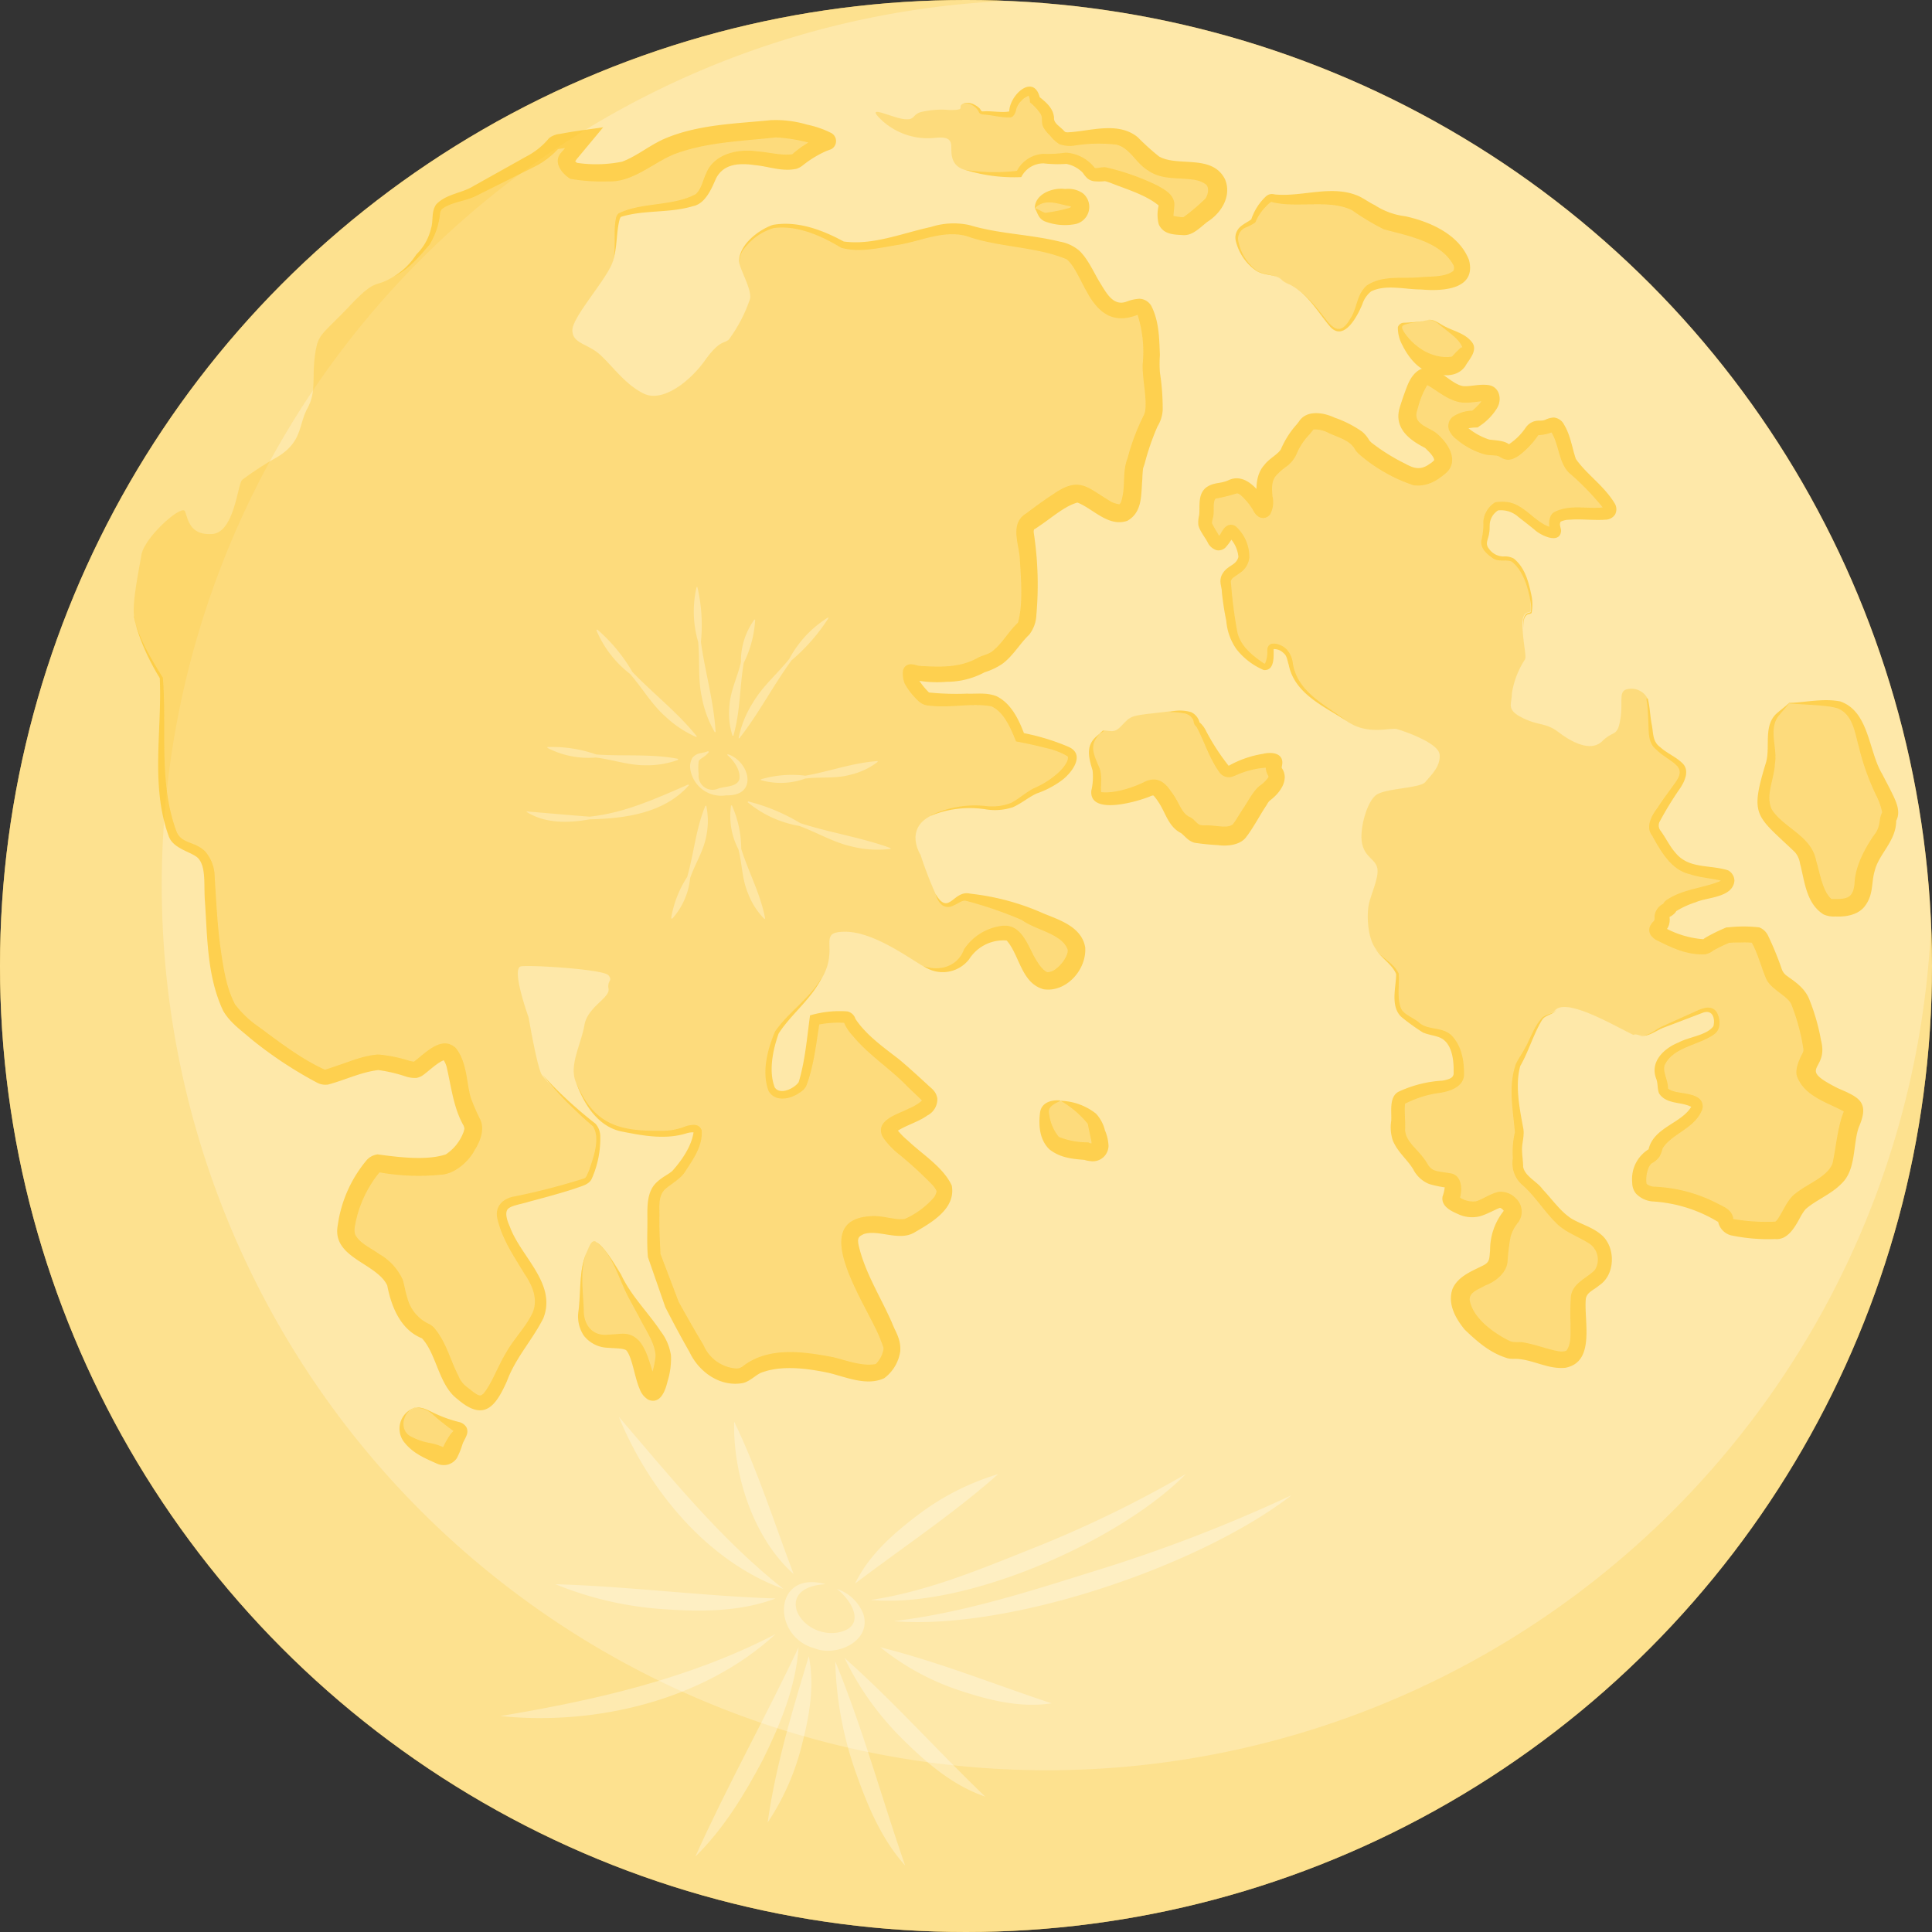 <svg id="Capa_1" data-name="Capa 1" xmlns="http://www.w3.org/2000/svg" viewBox="0 0 300 300"><rect x="0" y="0" width="300" height="300" fill="#333333" stroke="none"/><defs><style>.cls-1,.cls-3{fill:#fdc629;}.cls-2,.cls-8{fill:#fff;}.cls-2{opacity:0.6;}.cls-3{opacity:0.2;}.cls-4{opacity:0.7;}.cls-5{opacity:0.5;}.cls-6{fill:none;}.cls-7{opacity:0.3;}</style></defs><title>FullMoon</title><circle class="cls-1" cx="150" cy="150" r="150"/><circle class="cls-2" cx="150" cy="150" r="150"/><path class="cls-3" d="M300,150A150,150,0,1,1,150,0c2.15,0,4.31,0,6.43.14A137.44,137.44,0,1,0,299.86,143.57C300,145.7,300,147.84,300,150Z"/><g class="cls-4"><g class="cls-5"><path class="cls-1" d="M20.82,95.74c.49,3.71,4.21,9.59,4.21,9.59s.23,6.78,0,10.29.46,12.16,2.1,14.5,5.15.7,5.38,6.31.7,17.78,3.74,21,13.1,10.06,14.27,9.83S56.83,165,58.71,165s5.14,1.4,5.84,1.17,3.28-3,4.68-2.81,1.87,4.44,2.34,6.78,1.87,4,1.87,5.15-1.64,4.44-3.74,5.38-9.12.47-10.76,0-5.85,8.18-5.15,11.22,7,4,7.72,8,2.57,6.08,4.45,6.78,3.74,8.18,5.38,9.35,3.5,3.51,5.37,0,1.88-4.21,3.75-7,4.21-4.91,3.27-8.19-.7-1.64-3.51-6.55-3.27-7-.46-7.72,10.75-2.57,11.46-3.27,2.8-7.25.93-8.65-7.25-6.55-8-7.72S82.09,158,82.09,158s-2.8-7.72-1.17-7.95,12.87.47,13.57,1.4-.23.7,0,2.11-3.27,2.8-3.74,5.61-2.34,6.08-1.41,8.65,2.88,5.85,5.42,7,8.15,1.4,9.79,1.17,4-1.64,3.74.23-1.87,4.45-3,5.85-3.51,1.64-3.74,4.44,0,8.42,0,8.42l2.8,7.72s4,7.49,5.15,8.89,4,2.57,5.61,2.11,1.87-2.34,7.25-2.34a26.51,26.51,0,0,1,9.12,1.4,12,12,0,0,0,4.68.47c.94-.24,1.87-1.41,2.34-3.51s-8.19-15-6.31-18,7-.23,8.88-1.17,5.38-3,5.62-5.38-8.66-8-8.66-9.59,8.66-3,5.85-5.61a77.3,77.3,0,0,0-6.32-5.61c-1.4-.94-5.37-4.68-5.61-5.85s-5.38,0-5.38,0-1.17,9.35-2.1,10.29-3.28,2.1-4.45.7-.46-6.31.47-8.65,4.68-4.45,7.25-9.12-.93-7,3.51-7,10.06,4.21,12.16,5.38,5.54.69,6.63-1.65,5.3-4.2,6.94-3.26,2.57,5.84,4.91,7,6.08-2.8,5.14-5.38-6.08-3.74-7.48-4.67-8-2.58-9.51-2.81-3.12,3.27-4.76-.47a62.08,62.08,0,0,1-2.34-6.08s-2.57-4,1.64-6.08,8.66-.94,11-1.17,3.28-1.87,6.09-3,6.08-4.44,4.44-5.61-7.72-2.34-7.72-2.34-1.87-5.62-4.91-5.85-9.36.47-10.06-.47-2.1-1.87-2.1-3.27-.47,0,4.91-.24,4.91-1.16,7.25-1.87,4-4,5.38-5.14.93-9.83.7-11.7-.94-4.21.23-4.91,5.68-4.44,7.4-4.44,4.53,3.27,6.87,3,1.64-6.32,2.11-7.49,1.4-5.14,2.57-7-.24-6.78,0-8.89-.24-8.42-1.64-8.65-2.57,1.4-4.91,0-4-7.25-6.08-8.42S155.77,37,153.43,36.56s-4.21-1.63-7.49-.93-6.31,1.64-9.35,2.1-5.38.71-6.55-.23-7.95-3.71-11-2.09-4.68,4-4.21,5.6,1.87,4,1.64,5.38a23.16,23.16,0,0,1-3.28,6.31c-.7.7-1.4,0-3.74,3.28s-6.56,6.55-9.48,5.14S95,56.68,93.09,55s-4.21-1.64-4.21-3.74,5.61-8.19,6.31-10.76.24-5.85.94-7,10.52-1.17,12.39-2.8,1.17-4.45,4.45-5.85,9.35,1.17,10.76,0a16.58,16.58,0,0,1,4.67-2.81c1.41-.46-6.31-2.34-8.18-2.1s-10.76.7-15.21,2.34-6.31,4.21-9.82,4.44a27.81,27.81,0,0,1-6.08-.23s-1.87-1.17-.94-2.11,2.58-3,2.58-3-3.74.47-4.45.7-.23.94-4,3S76,28.61,73.44,29.78s-5.38,1.4-5.61,3-.47,4.21-2.11,5.85-1.17,2.1-4.44,4.21-2.57,0-7,4.68-4.91,4.21-5.38,7.71.24,5.62-1.17,8.19S47,68.61,43,71a50.11,50.11,0,0,0-5.38,3.5c-.71.47-1.17,8.19-4.68,8.42s-3.74-2.34-4.21-3.51-6.32,4-6.78,6.79S20.52,93.47,20.82,95.74Z"/><path class="cls-1" d="M277.86,109.15c-2.19,2.49-3.12,1.87-2.81,6.86s-2.92,8.11-.06,11.22,5.05,3.75,5.67,6.24,1.56,7.48,3.75,7.48,4.67.32,5-4,3.75-6.86,3.75-9,1.56-.31-1.56-6.55-2.11-12.16-7.92-12.16Z"/><path class="cls-1" d="M199.89,44c5.47,2.45,6.55,9.67,9.36,6.55s1.25-6.24,5.92-6.55,11.54.94,11.85-2.18-5.53-6.28-8.92-6.86-3-.82-5.26-2-2.69-2.34-6.67-2.22-7.72.33-8.54,0-2.8,2.7-2.92,3.4S191.2,35,192.25,38s2.58,4.32,4.8,4.67S198.41,43.31,199.89,44Z"/><path class="cls-1" d="M172.37,27.21c2.33.74,8.77,2.92,8.77,4.44s-.81,3,1.06,3.28,1.87.46,3.39-.82,2.92-2.06,3.27-3.43.59-3.12-2.34-3.94-5.49.35-8.07-1.87-2.68-3.63-6.08-3.74-4.79.47-6.19.47-1.41-.24-2.34-1.17-1.17-1.06-1.17-2.23-2-2.69-2-2.69-.23-2.69-2.34-.58-.12,3.16-2.92,2.81-3.16,0-3.39-.59-1.76-1.52-2.58-1,.7.93-2,.93a13.88,13.88,0,0,0-4.09.24c-1.87.35-1.05,1.4-3,1.17s-6.2-2.46-3.51.11a10.51,10.51,0,0,0,8.31,2.81c2.22-.23,2.57.35,2.57,1.52s0,2.93,2.3,3.51a23.87,23.87,0,0,0,4,.58,23.11,23.11,0,0,0,4.21,0,4.39,4.39,0,0,1,4.29-2.35c3.08.25,2.73-.57,4.84.48s1.52,1.87,2.68,2S171.07,26.79,172.37,27.21Z"/><path class="cls-1" d="M160.68,32.35c1.17.94,1,1.41,2.34,1.41s3.39.23,4.33-.7.23-2.3-1.17-2.38-2.19-.5-3.67,0A2.82,2.82,0,0,0,160.68,32.35Z"/><path class="cls-1" d="M223.36,72.7c1.87-1.45-.47-3.51-1.17-4.21s-4.56-1.64-3.51-5,1.87-5.5,3.28-4.91S225.22,61,227,61.24s4.51-.94,4.51.58S229,65.1,229,65.1s-4.81.11-1.93,2.22,3.57,2.1,5.33,2.22,1.28,1.64,3.62-.47,1.52-2.69,3.28-2.69,1.87-1.63,3,1.06.7,3.86,2.1,5.26,1.64,1.52,3,3,4,3.86,1.4,4-6.78-.47-7.36.81.82,2.23-.7,2.11-4.45-3.16-5.73-3.74a5.14,5.14,0,0,0-2.69-.35,3.32,3.32,0,0,0-1.64,3c.12,2.1-1.29,2.69.7,4.32s2.81-.58,4.56,2.23a12.45,12.45,0,0,1,1.75,6.78c-.11.47-1.4-.35-1.28,2.45s.7,4.8.35,5.15a13.32,13.32,0,0,0-2,5.26c0,1.64-.93,2.46,1.64,3.74s3.62.71,5.61,2.23,5,3.15,6.78,1.4,2.34-.59,2.81-3.39-.35-4.33,1.05-4.68a2.84,2.84,0,0,1,3.16,1.4c.23.82.23,2.34.47,4s-.12,2.33.93,3.45a15.2,15.2,0,0,0,2.69,2c.47.35,1.88,1.17,1.41,2.57s-1.76,2.73-2.81,4.52-2.34,2.85-1.17,4.48,2.11,4.8,5.85,5.62,4.91.35,5.14,1.52-2,1.63-4,2.1-4.91,1.69-5,2.19-1.29.27-1.17,1.79-2.22,1.4.58,2.69,5.73,2,6.44,1.4a21.22,21.22,0,0,1,3.17-1.64,27.94,27.94,0,0,1,4.43,0c.82.24,2.1,4.68,2.8,6.2s3.16,2,4.1,4.33a35.14,35.14,0,0,1,1.87,7c.35,2.1-3.16,3.5.93,6.19s6.2,2,5.15,4.56-.94,4.92-1.64,7.61-5.73,4.32-6.9,6-1.87,4-3.27,4-6.78.11-7.6-.94.82-.82-3.28-2.69a21.79,21.79,0,0,0-8.18-2,3.14,3.14,0,0,1-2-.93c-.47-.59-.35-3.86,1.28-4.8s.36-1.52,2.34-3.16,3.86-2.22,5-4.32-5.14-1.17-5.14-3.16-1.64-3.27.7-5.38,7.37-2.57,7.6-4.33-.47-3-2.34-2.34-4.91,2-6.2,2.58-2.1,1.52-3.62,1.17.82.82-3.51-1.41-8.07-3.74-9.36-2.45-1.87-.24-3.62,4-2.46,3.86-2.69,6.44a34.67,34.67,0,0,0,.58,7.95c.24.7-.46,2.69-.23,4.21s-.47,2.45,1.52,4.09,4.33,5.38,6.31,6.55,3.63,1.52,4.8,2.81,1.17,4.21-.23,5.38-2.93,1.63-3,3.39.23,6-.12,7.13-.7,2.81-3.74,2.11-4.33-1.41-6.2-1.29-6.43-3.74-7-4.8-2.34-3.62-.23-5.26,3.62-1.64,4.44-2.8.47-2.69.82-4.45a7,7,0,0,1,1.64-3.51c.93-1.28-.82-2.69-1.76-2.57s-2.69,1.4-4,1.52-3.75-1.05-3.63-1.64a4,4,0,0,0,.24-2.45c-.36-1.05-3.4.11-4.8-2.34s-3.86-3.74-3.62-6.32-.35-4,.58-4.56a17.66,17.66,0,0,1,5.15-1.63c1.28-.12,3.74-.35,3.74-2.11a8.45,8.45,0,0,0-1.29-5.14c-1.17-1.76-3.62-1.06-5-2.34s-2.83-1.41-3.17-3.16a20.75,20.75,0,0,1,0-4.68c0-1.17-2.32-2.45-3.49-4.21s-1.29-5.14-.94-6.78,1.64-4.26,1.29-5.64-1.87-1.61-2.34-3.72.7-6.55,2.22-7.6,6.78-1,7.6-2,2.34-2.33,2.22-4.21-5.73-3.74-6.66-4-4.36.93-7.39-1-6.41-4.21-7.46-5.5a11,11,0,0,1-1.87-4.56c-.35-1.52-2.93-2.46-2.93-1.29s0,3.51-1.52,2.46-4-2.57-4.44-5.73a52.68,52.68,0,0,1-.82-5.73c0-1.29-.82-2,.94-3.16s1.87-1.87,1.63-3a6,6,0,0,0-1.87-3.16c-.7-.47-1.52,3.63-2.81,1.29s-1.52-2-1.16-3.51-.54-3.86,1.83-4.09,3-1.64,4.83.23,2.11,3.63,2.46,2.46-.24-1.41,0-3.86,2.92-3.39,3.51-4.45,1.4-2.92,2.22-3.62.93-2.34,4.21-1,4.56,2,5.14,3.15,6.2,4.45,7.84,4.92S222.31,73.52,223.36,72.7Z"/><path class="cls-1" d="M171.32,113.4c-1.75,1.52-2.57,2.18-1.29,5.47s-2,5.63,3.4,4.93,5.38-2.92,7.13-.58,1.75,3.86,3.27,4.68,1.11,1.63,3.25,1.63,4.36.82,5.52-.82,3.05-5,3.63-5.49,2.69-2,1.75-3.39,1.52-2.34-2.57-1.64-4.44,2.34-5.38,1.17a33.84,33.84,0,0,1-2.34-3.86s-1.28-2.92-1.75-3.16.23-2.45-4.44-1.87-5.62.47-6.67,1.52-1.4,1.64-2.46,1.52Z"/><path class="cls-1" d="M164.66,170.93c-1.06.24-2.58.47-2.46,2.22a6.71,6.71,0,0,0,1.22,4.1c1,1.4,5.21,1.52,5.21,1.52s2.93,1.17,2-2.11-.59-2.45-2.22-3.86A9.78,9.78,0,0,0,164.66,170.93Z"/><path class="cls-1" d="M221.37,49.78c-2.52.59-4.67-.12-3.74,2a10.15,10.15,0,0,0,3.74,4.32c.94.47,4.21,1.41,5.15,0s1.87-1.83,1.17-2.78-2.46-1.89-3.74-2.71S222.55,49.5,221.37,49.78Z"/><path class="cls-1" d="M64.55,218.6A3,3,0,0,0,62.84,223a8.47,8.47,0,0,0,4.21,2.5c1.4.46,2.49,1.55,3.27-.78s2.5-2.34,0-3.43S66.11,218.29,64.55,218.6Z"/><path class="cls-1" d="M91.84,193a11.53,11.53,0,0,0-1.56,7.18c.16,3-.78,5.61,1.56,7.32s5.61-.46,6.86,2,2.18,9.36,3.43,5.3,1.25-5-.78-8.26-4.19-6.24-4.75-7.8S92.68,191.58,91.84,193Z"/></g><path class="cls-1" d="M20.82,95.74c.71,3.46,2.64,6.53,4.47,9.5.64,8-.72,16.38,2.17,24,.88,1.83,2.7,1.35,4.38,2.94a6.11,6.11,0,0,1,1.5,4c.23,3.63.42,7.59.92,11.16.45,3,.86,6,2.25,8.63a16.29,16.29,0,0,0,3.76,3.54c3.24,2.39,6.55,4.95,10.22,6.61.08,0-.07,0-.11,0s-.13.05,0,0c.44-.12,1.09-.35,1.66-.54,2.19-.71,4.34-1.68,6.72-1.84a22.32,22.32,0,0,1,4.88,1l.71.14h0a.8.8,0,0,0-.2.06c1.78-1.27,4.44-4.36,6.68-2.15,1.74,2.3,1.57,5.24,2.29,7.7a32,32,0,0,0,1.45,3.34c.73,1.52,0,3.42-.84,4.72-.92,1.8-3.13,3.8-5.36,3.87a34.51,34.51,0,0,1-9.36-.36c-.06,0-.32-.09-.37-.09a.62.62,0,0,0,.28,0c.38-.07.16-.06,0,.09a18,18,0,0,0-3.82,8.42,2.56,2.56,0,0,0,.06,1.23c.69,1.35,2.32,2,3.7,3a8.78,8.78,0,0,1,3.68,4c.28.92.4,1.88.7,2.76a6.13,6.13,0,0,0,3.15,4,3.11,3.11,0,0,1,1,.68c1.93,2.26,2.51,5,3.78,7.45a4,4,0,0,0,1.36,1.79c.47.34,1.45,1.22,1.89,1.27.24.06.32,0,.64-.25,1.32-1.59,2.27-4.32,3.47-6.28,1.17-2.13,3.09-4.05,4.1-6.15s.06-4.38-1.19-6.17c-1.66-2.77-3.55-5.47-4.24-8.72-.36-1.83,1-3.05,2.69-3.31A103.49,103.49,0,0,0,90.66,183c.36-.05.55-.71.8-1.25.68-2,1.8-5,.61-6.86-.92-.79-1.89-1.65-2.77-2.52a52.11,52.11,0,0,1-5.1-5.52,65.65,65.65,0,0,0,8.26,7.63,3,3,0,0,1,.75,1.9A15.33,15.33,0,0,1,91.9,183c-.42,1-1.75,1.21-2.65,1.57-2.4.78-4.82,1.42-7.25,2.07-1.15.36-2.63.55-3.13,1.09s-.18,1.69.3,2.75c1.68,4.66,7.34,8.84,5.19,14.24-1.79,3.51-4.27,6.05-5.65,9.76-1.78,4-3.59,6.3-7.68,2.77-2.91-2.16-3.23-7-5.51-9.44-3.33-1.32-4.77-4.95-5.39-8.21-1.68-3.52-8.65-4.26-7.68-9.36A20,20,0,0,1,57,180.07a2.77,2.77,0,0,1,1.65-.82c3.14.44,7.65,1,10.58,0A7.11,7.11,0,0,0,72,175.72c.14-.57.16-.37,0-.91-1.58-2.74-1.93-6.08-2.63-9.07a3.69,3.69,0,0,0-.51-1.17s0,0,.08,0,.15,0,.17,0c-1,.26-2.36,1.59-3.23,2.23a2.52,2.52,0,0,1-1.23.58,4.6,4.6,0,0,1-1.63-.22,23.36,23.36,0,0,0-4.26-1c-2.71.31-5.14,1.54-7.82,2.25a2.8,2.8,0,0,1-1.66-.27,62.91,62.91,0,0,1-10.41-6.91c-1.5-1.3-3.21-2.49-4.23-4.3-2.5-5.34-2.43-11.31-2.82-17-.2-2.46.23-5.29-1.07-6.69-1.05-1-3.9-1.42-4.57-3.45-2.84-7.9-1-16.34-1.37-24.5-1.43-2.29-3.49-6.36-3.94-9.6Z"/><path class="cls-1" d="M95.19,40.54c.51-2.2,0-4.46.46-6.69a1.26,1.26,0,0,1,.42-.73c3.55-1.74,8.51-1.07,12-3,.9-.91,1-2,1.62-3.29,1.25-3,5-3.75,7.85-3.33,1.79.11,3.77.69,5.46.45.07,0,0,0,0,0s.06,0,.16-.12a17.51,17.51,0,0,1,4.75-2.9l.09,0,0,0-.07,0a1.16,1.16,0,0,0-.37,1.75l0,.06.08.07a24.47,24.47,0,0,0-7.18-1.47c-5.37.59-10.87.73-15.85,2.64-3.2,1.32-6.41,4.37-10.18,4.19a28.52,28.52,0,0,1-5.87-.4c-1.13-.68-2.71-2.4-1.55-3.93l2.74-3.18,1.11,1.94c-.72.09-2.84.34-3.54.45-.33,0-.93.22-.58,0a12.81,12.81,0,0,1-4.07,3L74,30.38c-1.81.93-3.89.95-5.37,2.08a1.37,1.37,0,0,0-.31.83A11.43,11.43,0,0,1,66.69,38c-1.63,1.89-3.17,3.76-5.41,4.88a11.28,11.28,0,0,0,3.37-3.37,8.29,8.29,0,0,0,2.27-4c.41-1.26,0-2.56.8-3.76C69.24,30.14,71.66,30,73.33,29l8.38-4.69a11.21,11.21,0,0,0,3.55-2.86,3.27,3.27,0,0,1,1.7-.66c1.18-.22,2.45-.43,3.64-.59l3.06-.43-4.16,5c0,.09-.35.41-.41.5s0,0,0,0,.1-.42.07-.41a2.51,2.51,0,0,0,.63.56l-.45-.17a20.47,20.47,0,0,0,7.28-.15c2.41-.91,4.38-2.68,6.93-3.71,5.13-2.08,10.78-2.19,16.11-2.73a17.17,17.17,0,0,1,5.69.7,15,15,0,0,1,3.7,1.28,1.43,1.43,0,0,1,.23,2.39,1.11,1.11,0,0,1-.33.18l-.64.24a16.48,16.48,0,0,0-3.67,2.24,3,3,0,0,1-1,.53c-2.23.47-4.3-.39-6.42-.58-2.46-.35-4.81-.22-6,2-.69,1.53-1.63,4-3.64,4.38-3.63,1.1-7.56.54-11.11,1.64-.09,0-.19.21-.25.39-.56,2.1-.34,4.4-1.06,6.5Z"/><path class="cls-1" d="M144.54,126.61a15.93,15.93,0,0,1,8.37-1.47,8.23,8.23,0,0,0,4.05-.45c1.19-.59,2.27-1.62,3.59-2.3a13.33,13.33,0,0,0,3.52-2.18c.67-.52,2-2,1.72-2.76a11.15,11.15,0,0,0-3.48-1.32c-1.5-.39-3-.71-4.55-1l-.17-.45c-.81-1.94-1.78-4.13-3.64-5-3.18-.56-6.3.3-9.68-.11a2.59,2.59,0,0,1-1.79-.84,10.42,10.42,0,0,1-2-2.58,4.11,4.11,0,0,1-.27-2,1.21,1.21,0,0,1,1.28-1c.5,0,.86.21,1.33.25,3.06.18,6.19.33,9-1.25.87-.47,1.6-.47,2.33-1.08,1.49-1.18,2.44-3,3.92-4.39.8-2.88.48-6.63.29-9.8-.07-2.31-1.68-5.55,1-7.17,1.34-1,2.68-2,4.07-2.9,4.13-2.89,5.23-1.25,8.94,1a3.8,3.8,0,0,0,1.5.5c-.08,0,0,0,.17-.3a5.23,5.23,0,0,0,.28-1.06c.38-1.85,0-3.9.76-5.78a34,34,0,0,1,2.57-6.78,2.84,2.84,0,0,0,.21-.91c.18-2.12-.52-4.84-.42-7a19.06,19.06,0,0,0-.83-7.7.29.29,0,0,0,.16.1c.21,0,.05,0,.05,0s-.08,0-.15,0c-3.8,1.51-6.17-.24-8-3.74-.81-1.35-1.85-3.95-3.06-4.89-4.87-2-10.53-1.82-15.5-3.58-3.6-1-7.16.81-10.74,1.37-2.89.45-5.81,1.23-8.74.44-3.1-1.86-6.8-3.55-10.51-3.06a8.92,8.92,0,0,0-4.48,3.08,3.24,3.24,0,0,0-.76,2.61c-.56-2.8,2.76-5.37,5.13-6.19,3.8-.68,7.69.78,11,2.58,4.54.62,9.07-1.29,13.56-2.26a11.45,11.45,0,0,1,6-.28c4.59,1.38,9.3,1.41,14,2.56a6.29,6.29,0,0,1,3.05,1.43c1.39,1.35,2.25,3.44,3.22,5s2,3.58,4,2.92a6.64,6.64,0,0,1,2.08-.48,2.22,2.22,0,0,1,1.87,1.14c1.21,2.43,1.21,5,1.32,7.6a18.81,18.81,0,0,0,0,2.71,35.75,35.75,0,0,1,.43,5.87,5.41,5.41,0,0,1-.8,2.5,38.55,38.55,0,0,0-2,5.79l-.24.71a16.37,16.37,0,0,0-.12,1.72c-.22,2.24.1,5.1-2.35,6.45-2.95,1-5.33-1.93-7.73-2.84-1.93.52-4,2.35-5.73,3.51-.23.15-.74.53-1,.66s0,0,0,0-.06.08-.06.43a53.38,53.38,0,0,1,.42,12.83,5.36,5.36,0,0,1-1.12,3.09c-1.41,1.32-2.45,3.24-4.15,4.51a10.37,10.37,0,0,1-2.77,1.32,12.43,12.43,0,0,1-5.89,1.48,17.71,17.71,0,0,1-5.66-.43,1,1,0,0,0,.71-.2c.43-.41.33-.44.4-.63s0,.47,0,.42a1.25,1.25,0,0,0,.08.35,12.57,12.57,0,0,0,1.72,2.15,42.33,42.33,0,0,0,5.89.18c1.54.06,3.05-.21,4.58.39,2.44,1.19,3.58,3.89,4.45,6.19l-.61-.53a34.68,34.68,0,0,1,7.34,2.2c2.73,1.2.51,4.06-1,5.19A14.3,14.3,0,0,1,161,123.2c-1.26.57-2.32,1.51-3.71,2.14a8.85,8.85,0,0,1-4.37.31,16.06,16.06,0,0,0-8.35,1Z"/><path class="cls-1" d="M143.37,150c2.62.93,5.39,0,6.33-2.6a8.27,8.27,0,0,1,6-3.65c3.24-.3,4.06,3.79,5.48,5.75.56.9,1.3,1.55,1.6,1.44,1.22,0,3.18-2.28,3-3.51-.92-2.47-5-3-7.11-4.57a61.76,61.76,0,0,0-8.74-3c-.56-.08-1.06.4-1.75.69-1.57.85-2.52-.33-2.91-1.74,2.07,3.52,2.73-.6,5.31-.06l.92.12a37.87,37.87,0,0,1,10.6,3c2.48,1,5.88,2.09,6.41,5.24.24,3.42-2.89,7-6.42,6.51-3.52-.91-3.78-5.37-5.78-7.58a6.3,6.3,0,0,0-5.83,2.92,5.19,5.19,0,0,1-7.08,1.05Z"/><path class="cls-1" d="M89.34,167.77c2.64,6.52,6.28,7.9,13,7.81a9.79,9.79,0,0,0,4-.64,3.79,3.79,0,0,1,1.62-.26,1.16,1.16,0,0,1,1,.86c.18,2.34-1.26,4.38-2.47,6.24-.64,1.18-2.37,2.13-3.19,2.86-1.25,1.18-.82,3.11-.91,4.69,0,1.84.08,3.69.18,5.53l-.06-.28,2.92,7.68-.06-.14c1.25,2.25,2.52,4.51,3.85,6.69a6,6,0,0,0,5,3.68,1.57,1.57,0,0,0,1.1-.32c4-3.13,9.47-2.3,14.11-1.42,2.16.55,4.54,1.45,6.56,1.05a4.31,4.31,0,0,0,1.22-2.45c0,.26,0-.11-.11-.3a5.9,5.9,0,0,0-.29-.79c-1.68-4.95-12.31-19.26-1.13-19.43,1.84,0,3.27.64,4.79.45a12.89,12.89,0,0,0,4.46-3.24,2.16,2.16,0,0,0,.5-1.08s0,0,0,0a3.67,3.67,0,0,0-.53-.84A60.58,60.58,0,0,0,139.3,179a12,12,0,0,1-2.24-2.46c-1.32-2.64,2.48-3.55,4-4.38a7.31,7.31,0,0,0,2.06-1.23c.11-.12.05-.09.07,0-.31-.35-1.74-1.67-2.21-2.14-2.74-2.86-6.08-4.91-8.61-8a6.43,6.43,0,0,1-1.39-2.2c0,.1.12.22.13.24a15.31,15.31,0,0,0-4.43.37l.64-.71c-.58,3.39-.88,6.87-2.13,10.16a2.62,2.62,0,0,1-1,1c-1.37,1-3.8,1.58-4.85-.25-1.1-2.94-.17-6.43,1-9.22,2.16-3.14,5.54-5.19,7.36-8.6-1.56,3.46-4.79,5.8-6.79,8.9-.9,2.51-1.59,5.85-.61,8.37.84,1.26,3.08.14,3.72-.82,1-3.29,1.29-6.89,1.76-10.36a16.25,16.25,0,0,1,5.78-.62,1.67,1.67,0,0,1,1.27,1.16c1.65,2.51,4.41,4.45,6.77,6.28,1.48,1.23,3,2.64,4.38,3.9.66.65,1.36,1,1.57,2.19a2.84,2.84,0,0,1-1.57,2.64c-1.35,1-3.65,1.63-4.87,2.57,0,0,.06,0,.11-.32,0-.09,0-.1,0-.16s-.06-.09,0,0a11.59,11.59,0,0,0,1.73,1.78c2.22,2.13,5.51,4.12,6.84,7,.68,3.66-3.3,5.83-5.87,7.33-2.37,1.34-5.52-.54-7.8.21-.75.37-1,.54-.82,1.61.95,4.27,3.37,8,5.17,12.08.61,1.58,1.45,2.61,1.32,4.51a6.35,6.35,0,0,1-2.48,4.17c-2.71,1.29-6-.19-8.59-.81-3.28-.7-7.42-1.27-10.61,0-.78.36-1.67,1.29-2.71,1.56-3.57.69-6.87-1.71-8.32-4.78-1.33-2.34-2.58-4.66-3.77-7l-2.7-7.76c-.18-1.95-.07-3.94-.08-5.91s-.13-4.39,1.58-5.84c.81-.73,1.7-1.12,2.28-1.63,1.42-1.57,3-3.83,3.3-6,0-.05.08,0,0,0a3.26,3.26,0,0,0-1.12.16c-3.23,1-6.65.38-9.88-.26-3.9-.69-6.18-4.49-7.35-8Z"/><path class="cls-1" d="M277.86,109.15c-.51.7-1.13,1.33-1.67,2-1.65,2.13-.14,5-.58,7.44-.12,2.49-1.49,4.84-.51,7.06,1.78,2.86,6.15,4.12,6.89,7.9.58,1.88,1,4.87,2.41,6.05,2.15,0,3.33.08,3.57-2.41.1-2.76,1.69-5.61,3.11-7.63,1-1.31.59-2.24,1.18-3.43a10.36,10.36,0,0,0-.95-2.66,37.24,37.24,0,0,1-2.66-7.45c-.66-2.34-.92-5-3.24-6-1.5-.57-5.9-.6-7.55-.8Zm0,0c2.56-.09,5.27-.75,7.9-.23,4.49,1.57,4.37,7.7,6.49,11.24l1.19,2.28c.68,1.44,1.88,3.36,1,5,0,3.17-2.66,5.1-3.32,7.73-.57,1.86-.17,3.6-1.44,5.39-1,1.48-3,1.84-4.65,1.75a3.92,3.92,0,0,1-1.87-.32c-2.71-1.7-2.92-5.13-3.65-7.89a3.48,3.48,0,0,0-.81-1.79c-6.05-5.78-7.05-5.5-4.45-14,.65-2.45-.46-5.61,1.63-7.53.67-.58,1.36-1.08,2-1.69Z"/><path class="cls-1" d="M199.89,44c2.52,1.06,4.36,3.51,6,5.6,1.47,1.9,2.51,2.09,3.81-.17,1.08-1.63.91-3.66,2.52-5.09,2.51-1.7,5.71-1,8.48-1.31,1.6-.12,3.83,0,5-1a1.09,1.09,0,0,0,0-.83c-2-3.73-7.16-4.58-10.84-5.6a39.91,39.91,0,0,1-4.9-2.94c-3.5-1.78-8.52-.29-12.41-1.27l-.12-.05s0,0,0,0,0,0-.18.1a8.13,8.13,0,0,0-2.15,2.71s-.15.43-.28.47a8.71,8.71,0,0,1-1.3.68,1.9,1.9,0,0,0-1.27,1.93,7.43,7.43,0,0,0,2.65,4.59c1.11.91,2.69.65,3.85,1.41a3.48,3.48,0,0,0,1.12.78Zm0,0a3.61,3.61,0,0,1-1.14-.76c-1.17-.73-2.75-.44-3.89-1.35a7.81,7.81,0,0,1-3-4.63,2.19,2.19,0,0,1,.27-1.47c.43-.82,1.57-1.25,2.17-1.73a8.59,8.59,0,0,1,2.26-3.55,1.39,1.39,0,0,1,1.29-.34,2.82,2.82,0,0,0,.43.05c4.22.3,8.74-1.58,12.8.28,1,.51,1.63,1,2.39,1.35a11.09,11.09,0,0,0,4.74,1.73c3.87.85,8.38,2.82,9.91,6.84,1.15,4.65-4.35,4.81-7.44,4.53-2.57,0-5.47-.84-7.78.3a4.25,4.25,0,0,0-1.36,2c-.71,1.72-2.77,5.8-4.94,3.55-2.08-2.44-3.65-5.47-6.73-6.82Z"/><path class="cls-1" d="M150,26.39a29.1,29.1,0,0,0,8.18.1l-.39.28A4.9,4.9,0,0,1,162,23.89a19.41,19.41,0,0,0,3.49-.19A6.18,6.18,0,0,1,170,26.08s-.05,0,0,0c.54.07,1.11-.18,1.7-.1a36.75,36.75,0,0,1,8.09,2.86c1,.59,2.43,1.27,2.57,2.79,0,.61-.15,1.54-.14,2,0,.1,0,.13,0,.08a.55.55,0,0,0-.14-.19s.09,0,.58.09.81.11,1,.11.05,0,.08,0a.86.86,0,0,0,.21-.13,32.84,32.84,0,0,0,3.22-2.75c.43-.63.67-1.79,0-2.26a4.11,4.11,0,0,0-1.57-.63c-2.33-.43-5.12.07-7.26-1.43-2-1.16-2.81-3.51-5-4.06a24,24,0,0,0-6.64.17,4.94,4.94,0,0,1-2.24-.26A6.12,6.12,0,0,1,163,21a6.18,6.18,0,0,1-.9-1.08c-.56-.95-.08-1.43-.52-2.23a7.93,7.93,0,0,0-1.65-1.79,2.38,2.38,0,0,0-.15-.89c-.09-.18-.07-.13-.06-.14s-.68.29-1,.66a3.25,3.25,0,0,0-.87,1.28c-.1.38-.31,1.4-1,1.42-1.5.06-2.79-.39-4.26-.45a.88.88,0,0,1-.55-.28,2.1,2.1,0,0,0-.83-1,1.84,1.84,0,0,0-1.68-.37,2,2,0,0,1,1.81.15,2.89,2.89,0,0,1,.79.57c.29.4.21.43.52.45,1.23-.12,3,.25,4.06,0,.1-2.69,4-6.11,4.83-1.82l-.3-.56c1.06.86,2.32,1.8,2.43,3.38-.07.86.95,1.33,1.61,2.09.24.18.14.11.45.16,3.43-.13,7.82-1.78,10.93.75a36.85,36.85,0,0,0,3.32,3c2.89,1.66,8.28-.43,10.25,3.56,1.07,2.62-.63,5.23-2.68,6.54-1,.72-2.26,2.19-3.77,2.11s-3.15-.08-3.86-1.71a6,6,0,0,1,0-2.9v-.2a.34.34,0,0,0,.06.26c-2-1.69-5-2.55-7.48-3.54a8.07,8.07,0,0,0-.92-.29,7.58,7.58,0,0,1-1.78,0,2,2,0,0,1-1-.48c-.55-.56-.55-.73-.78-.94a4.85,4.85,0,0,0-2.44-1.26,19.58,19.58,0,0,1-3.5-.08,3.85,3.85,0,0,0-3.5,2.13,25.49,25.49,0,0,1-8.5-1.06Z"/><path class="cls-6" d="M136.82,18.55"/><path class="cls-1" d="M160.68,32.35c.72.15,1.5.85,1.82.67a24.91,24.91,0,0,0,3.6-.75c.37-.18.28-.34.26-.15s.07,0-.22-.1c-1.84-.31-3.86-1.32-5.46.33Zm0,0c0-2.24,2.8-3.27,4.73-3a4,4,0,0,1,2.73.66A2.73,2.73,0,0,1,167,34.79a8.68,8.68,0,0,1-4.85-.45c-.94-.49-1-1.22-1.45-2Z"/><path class="cls-1" d="M255.87,108.48c.34,1.33.35,2.71.61,4s.09,2.67,1.32,3.54c1,.92,2.23,1.38,3.34,2.39,1.35,1.17.44,3-.37,4.16a52,52,0,0,0-3.11,5.11,1.34,1.34,0,0,0,.22,1.35c.84,1.17,1.4,2.39,2.23,3.32,2.05,2.62,5.33,1.88,8.21,2.79a1.86,1.86,0,0,1,1,1.64c-.27,2.65-4.28,2.52-6,3.32a13,13,0,0,0-3.08,1.41l0,0s.13-.16.13-.27,0,.1-.05.14a1,1,0,0,1-.12.25,2.69,2.69,0,0,1-.95.75s0-.08,0,.11A2.63,2.63,0,0,1,259,144a3.57,3.57,0,0,1-.44.63c-.13.13-.24.3-.13.12a.81.81,0,0,0,0-.57c-.12-.27,0-.11-.12-.23a14.72,14.72,0,0,0,6.18,1.89c.09,0,0,0-.1.08a4.47,4.47,0,0,1,.56-.39A26.73,26.73,0,0,1,268.1,144l.22,0a21.85,21.85,0,0,1,4.85,0,2.55,2.55,0,0,1,1.38,1.3,48.28,48.28,0,0,1,2.1,5.12,2.12,2.12,0,0,0,.86,1.14c.95.71,2.64,1.72,3.39,3.51a32.28,32.28,0,0,1,1.87,6.48c1.26,4.86-4,4.07,2.59,7.42,3.35,1.44,5,2.14,3.25,6.12-.91,2.72-.38,6.56-2.67,8.71-1.61,1.67-4.11,2.62-5.61,4a8.19,8.19,0,0,0-.73,1.11c-.78,1.44-1.93,3.71-4,3.49a28.13,28.13,0,0,1-6.78-.57,2.75,2.75,0,0,1-2-2c-.07-.43-.08-.25,0-.07a22.08,22.08,0,0,0-10.05-3.19A4,4,0,0,1,254,185.3a2.73,2.73,0,0,1-.55-1.7,5.42,5.42,0,0,1,2.54-5.14c.81-3.44,5.13-4,6.67-6.67,0,0,.07-.14,0,0s.05.07,0,.11.08.05,0,0c-1.52-.87-3.93-.35-5.06-2.15-.29-.9-.12-1.39-.42-2.24-1.05-2.7,1.31-4.78,3.48-5.64,1.64-.88,4.38-1.1,5.4-2.53.3-1.2-.13-2.66-1.68-2.07-1.27.48-4.68,1.79-6,2.28s-2.55,1.66-4,1.19c1.52.36,2.61-.92,3.91-1.45l3.93-1.77c1.22-.47,3.3-1.9,4.34-.37a3.29,3.29,0,0,1,.36,2.4c-.26.93-1.07,1.29-1.79,1.68-2.33,1.21-5.51,1.69-6.65,4.2-.32,1,.58,2.42.53,3.59,1,.87,3.51.51,4.83,1.55a1.63,1.63,0,0,1,.32,2.07c-1.21,2.65-4.7,3.51-6,5.72a5.57,5.57,0,0,1-.44,1.19,3.34,3.34,0,0,1-1.16,1.05c-.59.32-1,1.77-.92,2.86,0,.24.14.59,0,.33a1.49,1.49,0,0,0,.5.31,2.22,2.22,0,0,0,.6.16,23.5,23.5,0,0,1,9.79,2.53c.93.54,2.22.86,2.59,2.24a2.36,2.36,0,0,0,0,.25s0-.06,0,0a29.46,29.46,0,0,0,6.56.41c.1,0,0,0,0,0s0,0,0,0a1.75,1.75,0,0,0,.38-.43c.78-1.11,1.43-2.88,2.58-3.81,2-1.67,5.1-2.65,5.91-4.8.57-2.55.76-5.68,1.81-8.2,0-.05,0,0,0,.07a.25.25,0,0,0,.08.14c-2.53-1.43-6.06-2.3-7.33-5.33-.59-1.26.5-3.2.85-3.93a1,1,0,0,0,.08-.41,31.66,31.66,0,0,0-1.82-6.86c-.46-1.46-3.25-2.42-4-4.2s-1.31-4-2.27-5.67h0l.09.06a.78.78,0,0,0,.21.09,13.15,13.15,0,0,0-1.87-.06c-.7,0-1.41,0-2.1.08l.41-.1a24.86,24.86,0,0,0-2.6,1.24,3,3,0,0,1-1.33.62c-2.87.12-5.11-1-7.56-2.21a2.74,2.74,0,0,1-.85-.74,1.5,1.5,0,0,1-.12-1.46c.53-1,.72-.52.68-1.38a2.39,2.39,0,0,1,1.42-2.09c.05,0,.09-.05,0,0a.85.85,0,0,0-.19.27s-.05.2,0,0a1.8,1.8,0,0,1,.79-.92c2.42-1.61,5.7-1.78,8.18-2.85.18-.12.15-.14.13,0s0-.08,0-.05.07.05,0,0c-1.46-.39-3.21-.46-4.8-1-3-.66-4.61-3.7-5.9-6-1.1-1.39,0-3.27.87-4.36.6-1,1.65-2.37,2.35-3.35s1.63-2.1.62-3.15c-.86-.88-2.2-1.49-3.18-2.5-1.24-.93-1.18-2.5-1.23-3.89s-.09-2.73-.34-4.07Z"/><path class="cls-6" d="M234.82,107.78"/><path class="cls-1" d="M209.54,112.23c-3.57-2.4-8.47-4.29-9.43-9-.19-.57-.26-1.41-.78-1.8a2.08,2.08,0,0,0-1.56-.64c-.07,0,0,0,0,0a.63.63,0,0,0,0,.19c0,1.08.13,3.17-1.52,3.07a10.73,10.73,0,0,1-4.25-3.24,8.86,8.86,0,0,1-1.58-4.39,43.73,43.73,0,0,1-.69-4.47c0-.87-.43-1.45-.09-2.48.74-1.75,2.31-1.54,2.66-3a4.94,4.94,0,0,0-1.6-3.2.73.73,0,0,0,.8,0,7.6,7.6,0,0,1-1.24,1.78,1.56,1.56,0,0,1-1.32.39,2.28,2.28,0,0,1-1.43-1.25c-.3-.61-1.45-2.07-1.44-2.82A4.46,4.46,0,0,1,186.2,80c.17-1.26-.29-3.26,1.13-4.33,1.19-.83,2.16-.51,3.47-1.12,2.73-1.25,5,2,6,3.73a1.1,1.1,0,0,0-1.6.25c.13-.24,0-.57,0-1.16-.24-1.78-.1-3.8,1.1-5.14.79-1.06,2.09-1.63,2.6-2.47a13.9,13.9,0,0,1,2.49-3.9l.32-.42c1.21-1.87,3.91-1.36,5.52-.59a17.16,17.16,0,0,1,4.28,2.18,4.86,4.86,0,0,1,1.15,1.42c.06,0,.16.16.3.28a30,30,0,0,0,5.3,3.3c1.43.81,2.46.94,3.74,0a2.44,2.44,0,0,0,.71-.6c-.11-.63-.84-1.3-1.43-1.88-2.46-1.25-5-3.14-3.86-6.5.12-.39.4-1.22.53-1.61.55-1.43,1-3.2,2.54-4.06,2.62-1.18,4.89,2.69,7.06,2.59,1,0,2.21-.33,3.44-.19,1.87.17,2.31,2.25,1.46,3.61a8.91,8.91,0,0,1-2.72,2.78l-.29.21a7.3,7.3,0,0,0-2.2.31c.05,0,0,0,.1-.15s.06-.23.09-.31,0-.23,0-.25a.08.08,0,0,0,0,0,10.07,10.07,0,0,0,3.8,2.27c.94.14,2.28.13,3.06.72.14.09.18.09.13.08a.42.42,0,0,0-.22,0,9.4,9.4,0,0,0,2.69-2.62,2.52,2.52,0,0,1,1.31-1c.85-.24,1.1,0,1.73-.24a3.7,3.7,0,0,1,1.32-.36,2,2,0,0,1,1.62,1.11c1,1.64,1.25,3.64,1.83,5.33,1.75,2.48,4.29,4.07,6,6.85a1.76,1.76,0,0,1,.09,1.77,1.82,1.82,0,0,1-1.5.81c-1.9.13-3.75-.15-5.55,0a3.35,3.35,0,0,0-1.4.3c-.25.48,0,.79.07,1.42-.18,2.15-3.07.75-4-.05s-2-1.58-2.88-2.3a4,4,0,0,0-3-.8l.19-.07a2.77,2.77,0,0,0-1.37,2c-.07.45,0,1-.1,1.49-.1,1-.73,1.7-.05,2.51a2.79,2.79,0,0,0,2.23,1.21,2.91,2.91,0,0,1,1.63.32c1.7,1.39,2.25,3.46,2.69,5.47a7.15,7.15,0,0,1,.07,3c-.28.18-.51.12-.71.27-.61.45-.55,1.34-.58,2,0-.71-.12-1.63.5-2.15.21-.16.54-.17.66-.27a4.44,4.44,0,0,0,0-1.4c-.35-2.25-1.12-5-2.94-6.43-.82-.41-2.05.09-2.92-.52s-2-1.5-1.81-2.76a10.73,10.73,0,0,0,.31-3A3.91,3.91,0,0,1,232.16,78a6.32,6.32,0,0,1,2.17,0c2.55.52,4.13,3.22,6.52,3.88.14,0,.32,0,.21,0s-.35.44-.33.47c-.31-.75-.3-2.29.6-2.83,2.49-1.27,5.09-.43,7.63-.74.25,0,.3-.16.11.08s0,.22-.15,0a42.11,42.11,0,0,0-4.87-5.09c-2.13-1.56-1.88-4.93-3.32-6.89a.58.58,0,0,0,.37.13c.34,0-.07.07-.41.23a6.42,6.42,0,0,1-1.88.33s.06,0,.06,0A13.26,13.26,0,0,1,236.76,70c-.57.51-1.87,1.71-3.1,1.31-.56-.16-.79-.45-1.18-.53s-1.23-.08-1.79-.18a11.73,11.73,0,0,1-4.56-2.41A3.52,3.52,0,0,1,225,66.77a1.85,1.85,0,0,1,.51-2,5.64,5.64,0,0,1,3.46-1l-.68.22c.63-.4,1.94-1.67,2-2.18,0,0,.07.32.26.4s.17.08.09.08c-1,0-2,.26-3.15.24-2.12,0-3.87-1.54-5.53-2.54-.24-.16-.62-.29-.44-.24s.27-.11.14,0a12.73,12.73,0,0,0-1.46,3.5c-.07.22-.2.66-.24.88-.31,1.91,2.2,2.24,3.3,3.32,1.54,1.32,3.32,4,1.39,5.9-1.5,1.32-3.07,2.27-5.17,2a25,25,0,0,1-8.29-4.69,3.74,3.74,0,0,1-.82-.93c-.78-1.37-2.48-1.76-4.1-2.51a4.33,4.33,0,0,0-2.24-.53c-.07,0-.13.06-.31.29l-.36.46a9.66,9.66,0,0,0-2,3,4.9,4.9,0,0,1-1.72,2.09,9.12,9.12,0,0,0-1.45,1.28c-.82.92-.68,2.16-.6,3.24a4,4,0,0,1-.35,2.8,1.35,1.35,0,0,1-1.66.47,2.06,2.06,0,0,1-.87-.86,9.88,9.88,0,0,0-2.12-2.63c-.44-.25-.33-.27-1-.08a23.6,23.6,0,0,1-2.84.68c-.5.62-.12,2-.41,3a4.84,4.84,0,0,0-.15.78c.28.65.93,1.63,1.34,2.38,0-.06-.07-.05-.16-.07a.55.55,0,0,0-.32,0c.6-.56.83-1.71,1.78-2a1.27,1.27,0,0,1,1.07.22A6.41,6.41,0,0,1,194,86.62,3.33,3.33,0,0,1,192.49,89l-.89.63a1.17,1.17,0,0,0-.43.48c-.06.1-.06.28,0,.65a68.5,68.5,0,0,0,1,7.56c.54,2,2.18,3.37,3.92,4.58.14.09.25.16.33.15a4.13,4.13,0,0,0,.36-2c0-1.88,2.35-1,3.09-.14a4,4,0,0,1,.9,2.19c.78,4.59,5.4,6.51,8.74,9.14Z"/><path class="cls-1" d="M241.6,156.9c-.58.72-1.67.71-2.14,1.47-1.35,2.2-2.09,4.91-3.39,7.15-.83,2.95-.13,6.5.43,9.52.29,1.23-.2,2.44-.16,3.53,0,.68.18,1.89.17,2.56.2,1.5,2.23,2.36,3.06,3.58,1.52,1.6,2.69,3.36,4.42,4.5,1.56.93,3.44,1.37,4.86,2.7,2.07,2,1.91,6.05-.48,7.65-1,.84-1.9,1.07-2.12,2.07-.35,3.36,1.58,9.88-3.2,10.76-2.79.28-5.26-1.43-7.92-1.39a3.71,3.71,0,0,1-1-.08c-2.78-.83-4.77-2.62-6.71-4.48-1.38-1.69-2.71-4-1.86-6.33.88-2,3.14-2.78,4.88-3.68.91-.53.81-1,.94-2.27a9.71,9.71,0,0,1,1.8-5.71c.07-.11.28-.36.31-.44s0,0,0,0,0-.05-.15-.19a1,1,0,0,0-.42-.27c-.54.16-2,1-3.11,1.31a5.08,5.08,0,0,1-3.43-.35c-1.06-.46-2.65-1.21-2.38-2.72a6.44,6.44,0,0,0,.34-1.44,1.76,1.76,0,0,0-.06-.3.7.7,0,0,0,.29.35,15.49,15.49,0,0,1-2.65-.55,4.78,4.78,0,0,1-2.47-2.27c-.93-1.55-2.39-2.62-3.17-4.47a6.48,6.48,0,0,1-.25-3.07c.1-1.3-.42-3.83,1.25-4.57A18.62,18.62,0,0,1,224,167.8c.95-.18,1.66-.39,1.72-1.07v-.65c0-1.8-.37-4.28-2.22-5-.72-.29-1.63-.37-2.56-.76a34,34,0,0,1-3.36-2.43c-1.75-1.7-.77-4.7-.79-6.64-.59-1.52-2.45-2.56-3.26-4,1,1.56,2.83,2.17,3.67,3.94.11,1.79-.27,3.54.28,5.22.38,1.14,1.94,1.55,2.86,2.36,1.36,1.24,3.5.61,5,1.95,1.61,1.62,2,3.9,2,6.07s-2.64,2.81-4.39,3a16.69,16.69,0,0,0-4.66,1.54c-.2.11-.07.06-.11.08-.14,1,.09,2.94,0,4.08.2,2,2,2.87,3.34,5,.83,1.52,1.42,1.3,3.88,1.73,1.77.43,1.69,2.91,1.16,4.19l0,.09s0,0,0,0a.92.92,0,0,0,0-.49c-.19-.41-.12-.18,0-.15a3.71,3.71,0,0,0,2.65.67c1-.28,2.31-1.26,3.56-1.47a3.3,3.3,0,0,1,2.6,1,2.83,2.83,0,0,1,.42,3.7,6,6,0,0,0-1.23,2.31,32.77,32.77,0,0,0-.47,3.87c-.18,1.78-1.93,3.11-3.44,3.66-.94.58-2.55,1-2.43,2.3.52,2.86,3.83,5.15,6.19,6.32.73.33,1.55.06,2.32.26,1.85.34,3.46,1,5.17,1.32.73.14,1.26,0,1.35-.1.8-1.12.58-2.72.62-4.13a39.24,39.24,0,0,1,.05-4.2c.21-2.19,2.71-3,3.75-4.21a3,3,0,0,0-1.1-4.19C245,192,243,191.29,241.73,190c-2-1.95-3.27-4.15-5.29-5.95a4.46,4.46,0,0,1-1.53-4.16,13.76,13.76,0,0,1,.32-4.07c-.29-3.57-1.08-7.09.16-10.63.42-.85.93-1.54,1.34-2.32.89-1.54,1.4-3.3,2.57-4.67.61-.79,1.69-.66,2.3-1.33Z"/><path class="cls-1" d="M171.32,113.4c-2.23,2-1.75,3.23-.63,5.76.51,1.22.19,2.63.3,3.84,2,.24,4.84-.66,6.72-1.59s3.16,0,4.15,1.51c1.32,1.68,1.53,3.39,3,4,.56.29,1,1,1.47,1.17a2.86,2.86,0,0,0,.71.07c1.92-.06,3.42.56,4.37-.15.32-.31,1.38-2.14,1.7-2.57.66-1,1.61-2.82,2.6-3.5.45-.3,1.28-1.14,1.26-1.37,0,0,0,0,0,0s0,0-.08-.17a2.74,2.74,0,0,1-.2-2.22s-.08.06.1.48a.94.94,0,0,0,.4.43.4.4,0,0,0,.22.08s0,0,0,0a13.79,13.79,0,0,0-5,1,10.35,10.35,0,0,1-1.22.48,1.8,1.8,0,0,1-1.91-.83c-1.56-2.2-2.28-4.72-3.51-7,0,0,0-.06,0,0a0,0,0,0,0,0,0,.75.75,0,0,1-.17-.14c-.28-.36-.21-.6-.34-.92a1.84,1.84,0,0,0-1.52-1,9.44,9.44,0,0,0-2.2-.17,6,6,0,0,1,3.44,0,2.47,2.47,0,0,1,1.27,1.51l-.06,0a4,4,0,0,1,1,1.24,34.07,34.07,0,0,0,3.69,5.69c-.06-.06-.24-.07-.18-.07a16.12,16.12,0,0,1,5.39-1.9c1.65-.4,3.46,0,2.94,2,0,.24,0,.12,0,.19,1.28,1.85-.37,3.92-1.67,4.92-.44.34-.42.43-.79,1-1,1.52-2,3.46-3.15,4.92-1,1.22-3.1,1.32-4.3,1.14a36.47,36.47,0,0,1-3.64-.37c-1-.28-1.44-1-2.09-1.5-2-1-2.43-3.28-3.55-4.88a7.94,7.94,0,0,0-.56-.76c-.2-.24-.26-.21-.14-.21a1.49,1.49,0,0,0-.57.16c-2,.82-9.45,3-9.11-.89a9.24,9.24,0,0,0,.19-3.17c-.83-2.67-1.07-4.44,1.67-6Z"/><path class="cls-1" d="M164.66,170.93c-.84.43-2,.9-1.76,1.94a7,7,0,0,0,1.52,3.67,12,12,0,0,0,4.58.84c.23.19.85.19.68.22s-.26.23-.24.26a1.93,1.93,0,0,0,0-.82c-.11-.49-.38-1.76-.48-2.27-.05-.2,0-.21-.11-.33a15.15,15.15,0,0,0-4.16-3.51Zm0,0a9.25,9.25,0,0,1,5.53,2,5.88,5.88,0,0,1,1.39,2.61,6.68,6.68,0,0,1,.55,2.39,2.44,2.44,0,0,1-2.86,2.36,4.87,4.87,0,0,1-1.16-.27l.48.1c-2-.15-3.92-.3-5.64-1.65-1.53-1.48-1.71-3.71-1.45-5.72.22-1.6,1.84-2,3.16-1.87Z"/><path class="cls-1" d="M221.37,49.78c-1.09.28-2.3.29-3.31.66-.54.22-.34.58-.09,1.05,1.57,2.4,4.35,4.2,7.23,3.92.35-.08.2,0,.34-.12a13.73,13.73,0,0,1,1.4-1.39s.11.16.12,0c-.48-1.16-1.71-2-2.72-2.83-.89-.61-1.74-1.73-3-1.29Zm0,0c1.18-.46,2.15.54,3.17,1,1.31.67,2.94,1,4,2.32s-.54,2.85-1,3.74c-1.32,1.94-4,1.56-5.79.91s-3.18-2.5-4-4.18a5.57,5.57,0,0,1-.69-2.76,1,1,0,0,1,.82-.69,29,29,0,0,0,3.43-.3Z"/><path class="cls-1" d="M64.55,218.6c-2.09.47-2.68,3.63-.61,4.52a9.6,9.6,0,0,0,2.72.93,9.41,9.41,0,0,1,2.23.69c-.16,0-.2.13-.14.07a15,15,0,0,1,1.13-2,4.11,4.11,0,0,1,.72-.76s0,.25.09.43,0-.06-.12-.16c-1.08-.78-2.22-1.66-3.18-2.5a4,4,0,0,0-2.84-1.22Zm0,0c1.09-.17,2.08.47,3,.89a20.25,20.25,0,0,0,3.8,1.34,1.82,1.82,0,0,1,1.1.84,1.55,1.55,0,0,1,0,1.21c-.17.45-.41.84-.59,1.23a12.92,12.92,0,0,1-.92,2.31,2.5,2.5,0,0,1-1.39,1,2.69,2.69,0,0,1-1.57-.09c-1.87-.84-3.7-1.56-5.06-3.2a3.41,3.41,0,0,1,1.55-5.56Z"/><path class="cls-1" d="M91.84,193c-2.07,3.16-1.29,7-1.19,10.49,0,2.31,1.41,4,3.73,3.76l1.78-.12c4.19-.53,4.56,4.77,5.74,7.46.09.26.3.51.11.32a1.08,1.08,0,0,0-1-.15c-.46.19-.4.32-.4.27a15.78,15.78,0,0,0,1.18-4.41c0-2-1.61-4.19-2.52-6.05l-1.72-3.18c-1.51-2.86-2.27-6.36-4.91-8.47a.5.5,0,0,0-.77.08Zm0,0c1.07-1.27,4,4,4.59,4.89,1.51,3.28,4.15,5.82,6.16,8.83a8.11,8.11,0,0,1,1.6,3.77,12,12,0,0,1-.53,4c-.28,1.15-1,3.69-3,2.85a3.12,3.12,0,0,1-1.32-1.63c-.78-1.74-1.15-4.9-2.06-6-.36-.36-1.66-.33-2.94-.43a4.92,4.92,0,0,1-3.69-1.89,5.39,5.39,0,0,1-.82-3.84c.44-3.56-.07-7.37,2-10.48Z"/></g><g class="cls-7"><path class="cls-8" d="M110.09,116.72c-.43.75-1.57,1.14-1.6,1.5a8.89,8.89,0,0,0,0,2,2.17,2.17,0,0,0,2.92,2.28c1-.44,3-.21,3.4-1.5.21-1.24-.67-2.73-1.88-3.77l.07-.12c3.44,1.1,4.8,6.55-.24,6.39a4.85,4.85,0,0,1-5.6-4.31,2.72,2.72,0,0,1,.34-1.49,2,2,0,0,1,1.3-.75,7.4,7.4,0,0,0,1.16-.31l.09.11Z"/><path class="cls-8" d="M108.29,91.17a26,26,0,0,1,.55,8.51c.65,4.71,2,9.2,2.28,14l-.14,0a17,17,0,0,1-2-5.41c-.63-2.83-.29-5.74-.57-8.59a16.85,16.85,0,0,1-.24-8.55Z"/><path class="cls-8" d="M113.66,125.09a16.74,16.74,0,0,1,1.44,6.72c1.15,3.67,3,7,3.71,10.81l-.12.07a11.36,11.36,0,0,1-2.55-4c-.92-2.17-.9-4.56-1.48-6.81a11.15,11.15,0,0,1-1.14-6.82Z"/><path class="cls-8" d="M117.26,96.28a17.11,17.11,0,0,1-1.77,6.65c-.65,3.79-.52,7.55-1.61,11.31h-.14a11.35,11.35,0,0,1-.47-4.69c.16-2.35,1.27-4.47,1.78-6.74a11,11,0,0,1,2.08-6.59l.13,0Z"/><path class="cls-8" d="M118.2,121a16.93,16.93,0,0,1,6.85-.55c3.79-.66,7.3-2,11.2-2.27l.05.12a11.16,11.16,0,0,1-4.25,2c-2.27.64-4.65.31-7,.59a11.1,11.1,0,0,1-6.91.24V121Z"/><path class="cls-8" d="M104.21,142.6a16.78,16.78,0,0,1,2.49-6.42c1.06-3.69,1.34-7.45,2.83-11.06h.14a11.49,11.49,0,0,1,0,4.71c-.42,2.32-1.75,4.31-2.5,6.51a11.13,11.13,0,0,1-2.79,6.32l-.13-.06Z"/><path class="cls-8" d="M128.67,95.94a29.37,29.37,0,0,1-5.76,6.6c-2.88,3.94-5.06,8.22-8.09,12.09l-.13,0a16,16,0,0,1,2.22-5.52c1.51-2.57,3.81-4.5,5.65-6.8a16.92,16.92,0,0,1,6-6.42l.1.1Z"/><path class="cls-8" d="M116.2,124.45a29.48,29.48,0,0,1,8.08,3.37c4.65,1.5,9.4,2.2,14,3.86v.14a16.48,16.48,0,0,1-5.94-.36c-2.91-.63-5.47-2.2-8.24-3.21a17.06,17.06,0,0,1-8-3.68l.06-.12Z"/><path class="cls-8" d="M85,116a20.61,20.61,0,0,1,7.57,1.15c4.26.32,8.45-.14,12.71.68V118a14.17,14.17,0,0,1-5.14.83c-2.6,0-5.08-.9-7.64-1.2A13.8,13.8,0,0,1,85,116.13l0-.14Z"/><path class="cls-8" d="M81.84,126c3.3.27,6.44.57,9.71.81,5.42-.56,10.36-2.83,15.34-5l.09.12c-3.87,4.38-9.9,5.16-15.4,5.3-3.27.58-6.83.7-9.79-1.14l0-.13Z"/><path class="cls-8" d="M92.77,97.77a25.73,25.73,0,0,1,5.43,6.57c3.29,3.43,7,6.25,10,10l-.08.11a16.84,16.84,0,0,1-4.81-3.2c-2.17-1.92-3.6-4.47-5.5-6.62a16.81,16.81,0,0,1-5.21-6.78l.12-.08Z"/><path class="cls-8" d="M128.08,246c-8.18.53-3.89,8.48,2.07,7.49,4.42-.88,2.25-4.84-.19-6.76a6.66,6.66,0,0,1,4.11,3.91c1.3,4.26-4.22,6.66-7.57,5.32-6.74-1.84-6.44-12.13,1.58-10Z"/><path class="cls-8" d="M131.14,257.45c7.66,6.78,14.49,14.49,21.85,21.53-5-1.7-9.11-5.23-12.79-8.88a45.16,45.16,0,0,1-9.06-12.65Z"/><path class="cls-8" d="M135.13,248.45c8.79-1.3,17-4.74,25.17-8a179,179,0,0,0,23.85-11.57c-10.35,10.48-34.23,21-49,19.55Z"/><path class="cls-8" d="M138.78,251.73c10.81-1.29,21.13-4.64,31.47-7.87a236.42,236.42,0,0,0,30.31-11.69c-14.2,11-43.84,21.06-61.78,19.56Z"/><path class="cls-8" d="M119.2,283c1.28-9,3.81-17.22,6.39-25.83.91,4.49.13,9.11-1,13.48A38.16,38.16,0,0,1,119.2,283Z"/><path class="cls-8" d="M108,288.23c4.8-10.71,11-21.81,16-32.44-.41,6.16-2.85,12-5.53,17.43-2.84,5.4-6.05,10.67-10.42,15Z"/><path class="cls-8" d="M136.7,255.79c9.09,2.27,17.76,5.78,26.59,8.7-4.77.74-9.59-.45-14.09-1.93a39.13,39.13,0,0,1-12.5-6.77Z"/><path class="cls-8" d="M129.71,258c4.23,10.3,7.2,21.2,10.84,31.68-3.83-4.26-6-9.68-7.85-15a55.64,55.64,0,0,1-3-16.66Z"/><path class="cls-8" d="M155,228.9c-7,6.2-14.82,11.37-22.23,17,2.1-4.35,5.81-7.65,9.58-10.52A39.2,39.2,0,0,1,155,228.9Z"/><path class="cls-8" d="M114,220.75c3.65,7.54,6.29,15.91,9.24,23.68C117,238.88,113.8,229,114,220.75Z"/><path class="cls-8" d="M86.26,246c11.38.33,22.83,1.84,34.17,2.21-5.48,2.07-11.51,2.07-17.27,1.67A53.67,53.67,0,0,1,86.26,246Z"/><path class="cls-8" d="M77.68,266.47c14.79-2.47,29.36-5.79,42.75-12.73C109.27,264,92.55,268,77.68,266.47Z"/><path class="cls-8" d="M96.09,220c8.09,9.42,15.78,19,25.57,26.74C109.88,242.5,100.74,231.4,96.09,220Z"/></g></svg>